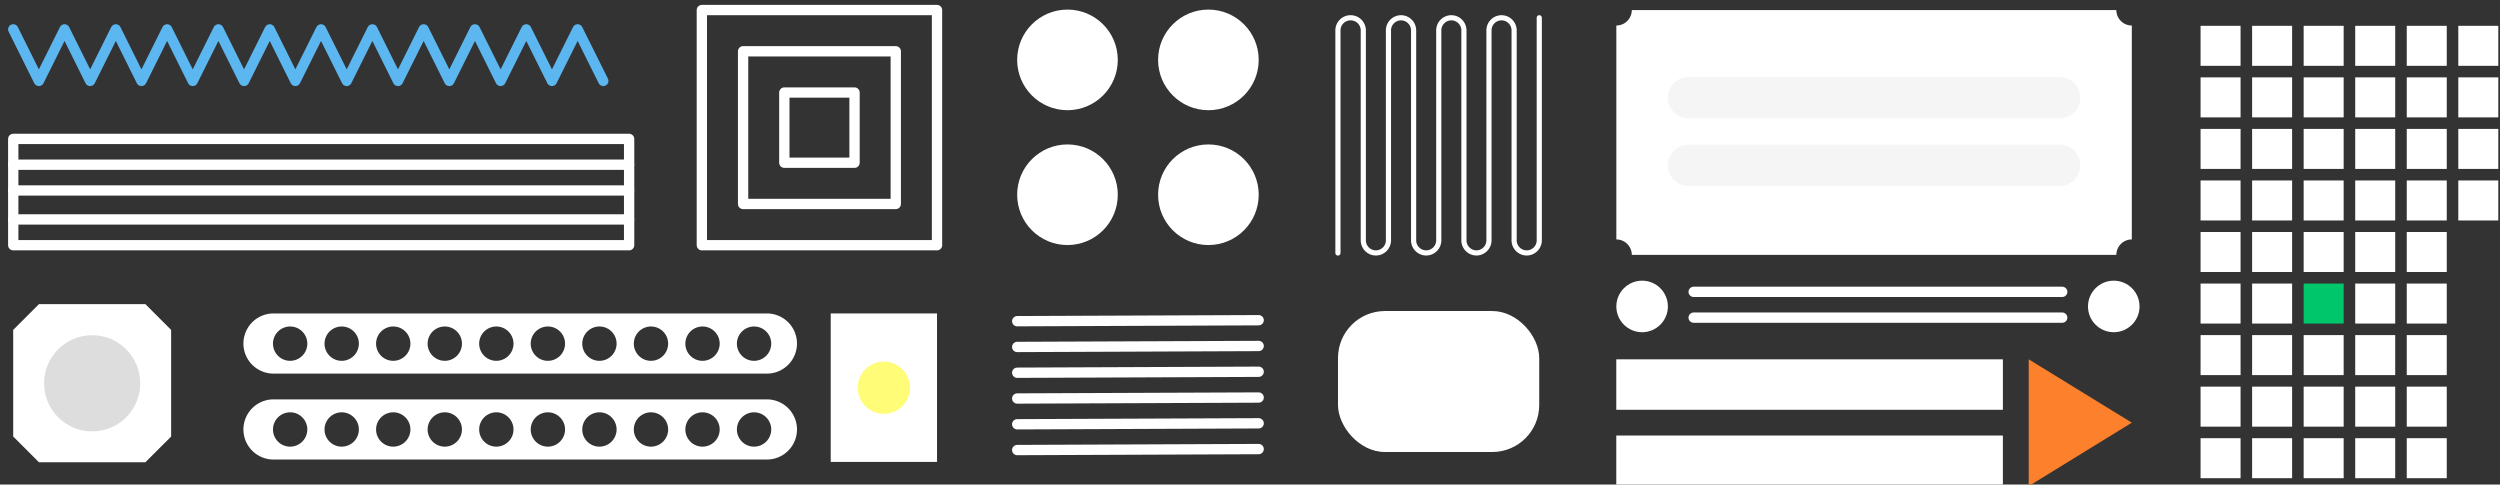 <svg id="Layer_1" data-name="Layer 1" xmlns="http://www.w3.org/2000/svg" viewBox="0 0 485 94"><rect x="0" y="0" width="485" height="94" fill="#333333" stroke="none"/><defs><style>.cls-1{fill:#fff;}.cls-2{fill:#fd812d;}.cls-3,.cls-4,.cls-6{fill:none;stroke-linecap:round;stroke-linejoin:round;}.cls-3,.cls-6{stroke:#fff;}.cls-3,.cls-4{stroke-width:2px;}.cls-4{stroke:#5cb7f0;}.cls-5{fill:#ddd;}.cls-6{stroke-width:1px;}.cls-7{fill:#f5f5f5;}.cls-8{fill:#fffc78;}.cls-9{fill:#00c66b;}</style></defs><title>02</title><rect class="cls-1" x="313.56" y="84.5" width="75" height="9.79"/><rect class="cls-1" x="313.56" y="69.71" width="75" height="9.79"/><polygon class="cls-2" points="413.57 82 393.57 94.3 393.57 69.71 413.57 82"/><circle class="cls-1" cx="207.09" cy="11.62" r="9.76"/><circle class="cls-1" cx="207.09" cy="37.78" r="9.76"/><circle class="cls-1" cx="234.43" cy="11.62" r="9.76"/><circle class="cls-1" cx="234.43" cy="37.78" r="9.76"/><line class="cls-3" x1="2.57" y1="36.95" x2="122.04" y2="36.95"/><line class="cls-3" x1="2.57" y1="31.95" x2="122.04" y2="31.95"/><line class="cls-3" x1="2.57" y1="42.57" x2="122.04" y2="42.57"/><rect class="cls-3" x="2.57" y="26.95" width="119.48" height="20.62"/><polyline class="cls-4" points="2.57 5.7 7.54 15.7 12.52 5.7 17.49 15.7 22.47 5.7 27.44 15.7 32.42 5.7 37.39 15.7 42.37 5.7 47.35 15.7 52.33 5.7 57.3 15.7 62.28 5.7 67.26 15.7 72.24 5.7 77.21 15.7 82.19 5.7 87.17 15.7 92.14 5.7 97.12 15.7 102.1 5.7 107.08 15.7 112.06 5.7 117.04 15.7"/><path class="cls-1" d="M28.2,89.68H7.56l-5-5V64l5-5H28.2l5,5V84.69Z"/><circle class="cls-5" cx="17.88" cy="74.36" r="9.33"/><path class="cls-1" d="M148.78,60.81H53.06a5.83,5.83,0,0,0,0,11.67h95.72a5.83,5.83,0,1,0,0-11.67ZM56.28,70a3.33,3.33,0,1,1,3.34-3.33A3.34,3.34,0,0,1,56.28,70Zm10,0a3.33,3.33,0,1,1,3.34-3.33A3.34,3.34,0,0,1,66.28,70Zm20,0a3.33,3.33,0,1,1,3.34-3.33A3.34,3.34,0,0,1,86.28,70Zm-10,0a3.33,3.33,0,1,1,3.34-3.33A3.34,3.34,0,0,1,76.28,70Zm20,0a3.33,3.33,0,1,1,3.34-3.33A3.34,3.34,0,0,1,96.28,70Zm10,0a3.33,3.33,0,1,1,3.34-3.33A3.34,3.34,0,0,1,106.28,70Zm10,0a3.33,3.33,0,1,1,3.34-3.33A3.34,3.34,0,0,1,116.28,70Zm10,0a3.33,3.33,0,1,1,3.34-3.33A3.34,3.34,0,0,1,126.28,70Zm10,0a3.33,3.33,0,1,1,3.34-3.33A3.34,3.34,0,0,1,136.28,70Zm10,0a3.33,3.33,0,1,1,3.34-3.33A3.34,3.34,0,0,1,146.28,70Z"/><path class="cls-1" d="M148.78,77.48H53.06a5.83,5.83,0,0,0,0,11.67h95.72a5.83,5.83,0,1,0,0-11.67Zm-92.5,9.17a3.33,3.33,0,1,1,3.34-3.33,3.34,3.34,0,0,1-3.34,3.33Zm10,0a3.33,3.33,0,1,1,3.34-3.33,3.34,3.34,0,0,1-3.34,3.33Zm20,0a3.33,3.33,0,1,1,3.34-3.33,3.34,3.34,0,0,1-3.34,3.33Zm-10,0a3.33,3.33,0,1,1,3.34-3.33,3.34,3.34,0,0,1-3.34,3.33Zm20,0a3.33,3.33,0,1,1,3.34-3.33,3.34,3.34,0,0,1-3.34,3.33Zm10,0a3.33,3.33,0,1,1,3.34-3.33,3.34,3.34,0,0,1-3.34,3.33Zm10,0a3.33,3.33,0,1,1,3.34-3.33,3.34,3.34,0,0,1-3.34,3.33Zm10,0a3.33,3.33,0,1,1,3.34-3.33,3.34,3.34,0,0,1-3.34,3.33Zm10,0a3.33,3.33,0,1,1,3.34-3.33,3.34,3.34,0,0,1-3.34,3.33Zm10,0a3.33,3.33,0,1,1,3.34-3.33,3.34,3.34,0,0,1-3.34,3.33Z"/><rect class="cls-3" x="136.16" y="1.95" width="45.62" height="45.62"/><rect class="cls-3" x="144.16" y="9.95" width="29.62" height="29.62"/><rect class="cls-3" x="152.16" y="17.95" width="13.62" height="13.62"/><line class="cls-3" x1="197.34" y1="62.31" x2="244.18" y2="62.12"/><line class="cls-3" x1="197.34" y1="67.31" x2="244.18" y2="67.12"/><line class="cls-3" x1="197.34" y1="72.31" x2="244.18" y2="72.12"/><line class="cls-3" x1="197.34" y1="77.31" x2="244.18" y2="77.12"/><line class="cls-3" x1="197.34" y1="82.31" x2="244.18" y2="82.12"/><line class="cls-3" x1="197.34" y1="87.31" x2="244.18" y2="87.12"/><path class="cls-6" d="M298.62,3.45V46.63a2.45,2.45,0,0,1-2.44,2.44h0a2.45,2.45,0,0,1-2.44-2.44V5.89a2.45,2.45,0,0,0-2.44-2.44h0a2.45,2.45,0,0,0-2.44,2.44V46.63a2.45,2.45,0,0,1-2.44,2.44h0A2.45,2.45,0,0,1,284,46.63V5.89a2.45,2.45,0,0,0-2.44-2.44h0a2.45,2.45,0,0,0-2.44,2.44V46.63a2.45,2.45,0,0,1-2.44,2.44h0a2.45,2.45,0,0,1-2.44-2.44V5.89a2.45,2.45,0,0,0-2.44-2.44h0a2.45,2.45,0,0,0-2.44,2.44V46.63a2.45,2.45,0,0,1-2.44,2.44h0a2.45,2.45,0,0,1-2.44-2.44V5.89A2.45,2.45,0,0,0,262,3.45h0a2.45,2.45,0,0,0-2.44,2.44V49.08"/><path class="cls-1" d="M410.57,49.45h-94a3,3,0,0,0-3-3V4.95a3,3,0,0,0,3-3h94a3,3,0,0,0,3,3v41.5A3,3,0,0,0,410.57,49.45Z"/><path class="cls-7" d="M327.57,28.07h72a4,4,0,0,1,4,4h0a4,4,0,0,1-4,4h-72a4,4,0,0,1-4-4h0A4,4,0,0,1,327.57,28.07Z"/><path class="cls-7" d="M327.57,14.95h72a4,4,0,0,1,4,4h0a4,4,0,0,1-4,4h-72a4,4,0,0,1-4-4h0A4,4,0,0,1,327.57,14.95Z"/><rect class="cls-1" x="259.57" y="60.34" width="39.04" height="27.35" rx="9.11" ry="9.11"/><circle class="cls-1" cx="318.57" cy="59.45" r="5"/><circle class="cls-1" cx="410.07" cy="59.45" r="5"/><line class="cls-3" x1="328.57" y1="56.62" x2="400.07" y2="56.62"/><line class="cls-3" x1="328.57" y1="61.62" x2="400.07" y2="61.62"/><rect class="cls-1" x="161.16" y="60.81" width="20.62" height="28.8"/><circle class="cls-8" cx="171.47" cy="75.22" r="5.07"/><rect class="cls-1" x="426.91" y="5.01" width="7.76" height="7.76"/><rect class="cls-1" x="436.91" y="5.01" width="7.76" height="7.76"/><rect class="cls-1" x="446.91" y="5.01" width="7.76" height="7.76"/><rect class="cls-1" x="456.91" y="5.01" width="7.76" height="7.76"/><rect class="cls-1" x="466.91" y="5.01" width="7.76" height="7.76"/><rect class="cls-1" x="476.91" y="5.01" width="7.76" height="7.76"/><rect class="cls-1" x="426.91" y="45.01" width="7.76" height="7.76"/><rect class="cls-1" x="436.91" y="45.01" width="7.76" height="7.76"/><rect class="cls-1" x="446.91" y="45.01" width="7.76" height="7.76"/><rect class="cls-1" x="456.91" y="45.01" width="7.76" height="7.76"/><rect class="cls-1" x="466.91" y="45.01" width="7.76" height="7.76"/><rect class="cls-1" x="426.91" y="15.01" width="7.76" height="7.76"/><rect class="cls-1" x="436.91" y="15.01" width="7.76" height="7.76"/><rect class="cls-1" x="446.91" y="15.01" width="7.76" height="7.76"/><rect class="cls-1" x="456.91" y="15.01" width="7.76" height="7.76"/><rect class="cls-1" x="466.91" y="15.01" width="7.76" height="7.76"/><rect class="cls-1" x="476.91" y="15.01" width="7.76" height="7.76"/><rect class="cls-1" x="426.91" y="55.01" width="7.76" height="7.76"/><rect class="cls-1" x="436.91" y="55.01" width="7.76" height="7.76"/><rect class="cls-9" x="446.91" y="55.01" width="7.76" height="7.76"/><rect class="cls-1" x="456.91" y="55.01" width="7.76" height="7.76"/><rect class="cls-1" x="466.91" y="55.01" width="7.76" height="7.76"/><rect class="cls-1" x="426.91" y="25.01" width="7.76" height="7.76"/><rect class="cls-1" x="436.91" y="25.01" width="7.76" height="7.76"/><rect class="cls-1" x="446.91" y="25.01" width="7.76" height="7.76"/><rect class="cls-1" x="456.91" y="25.01" width="7.76" height="7.76"/><rect class="cls-1" x="466.91" y="25.01" width="7.76" height="7.76"/><rect class="cls-1" x="476.91" y="25.01" width="7.76" height="7.76"/><rect class="cls-1" x="426.91" y="65.01" width="7.76" height="7.76"/><rect class="cls-1" x="436.91" y="65.01" width="7.76" height="7.76"/><rect class="cls-1" x="446.91" y="65.01" width="7.76" height="7.76"/><rect class="cls-1" x="456.91" y="65.01" width="7.76" height="7.76"/><rect class="cls-1" x="466.91" y="65.01" width="7.76" height="7.76"/><rect class="cls-1" x="426.91" y="35.01" width="7.76" height="7.76"/><rect class="cls-1" x="436.91" y="35.01" width="7.76" height="7.76"/><rect class="cls-1" x="446.91" y="35.01" width="7.76" height="7.76"/><rect class="cls-1" x="456.91" y="35.01" width="7.76" height="7.76"/><rect class="cls-1" x="466.91" y="35.01" width="7.76" height="7.76"/><rect class="cls-1" x="476.91" y="35.01" width="7.76" height="7.76"/><rect class="cls-1" x="426.91" y="75.01" width="7.76" height="7.76"/><rect class="cls-1" x="436.91" y="75.01" width="7.76" height="7.76"/><rect class="cls-1" x="446.91" y="75.01" width="7.76" height="7.76"/><rect class="cls-1" x="456.91" y="75.01" width="7.76" height="7.76"/><rect class="cls-1" x="466.91" y="75.01" width="7.76" height="7.76"/><rect class="cls-1" x="426.91" y="85.01" width="7.76" height="7.76"/><rect class="cls-1" x="436.91" y="85.01" width="7.76" height="7.76"/><rect class="cls-1" x="446.91" y="85.01" width="7.76" height="7.76"/><rect class="cls-1" x="456.91" y="85.01" width="7.76" height="7.76"/><rect class="cls-1" x="466.91" y="85.01" width="7.76" height="7.76"/></svg>